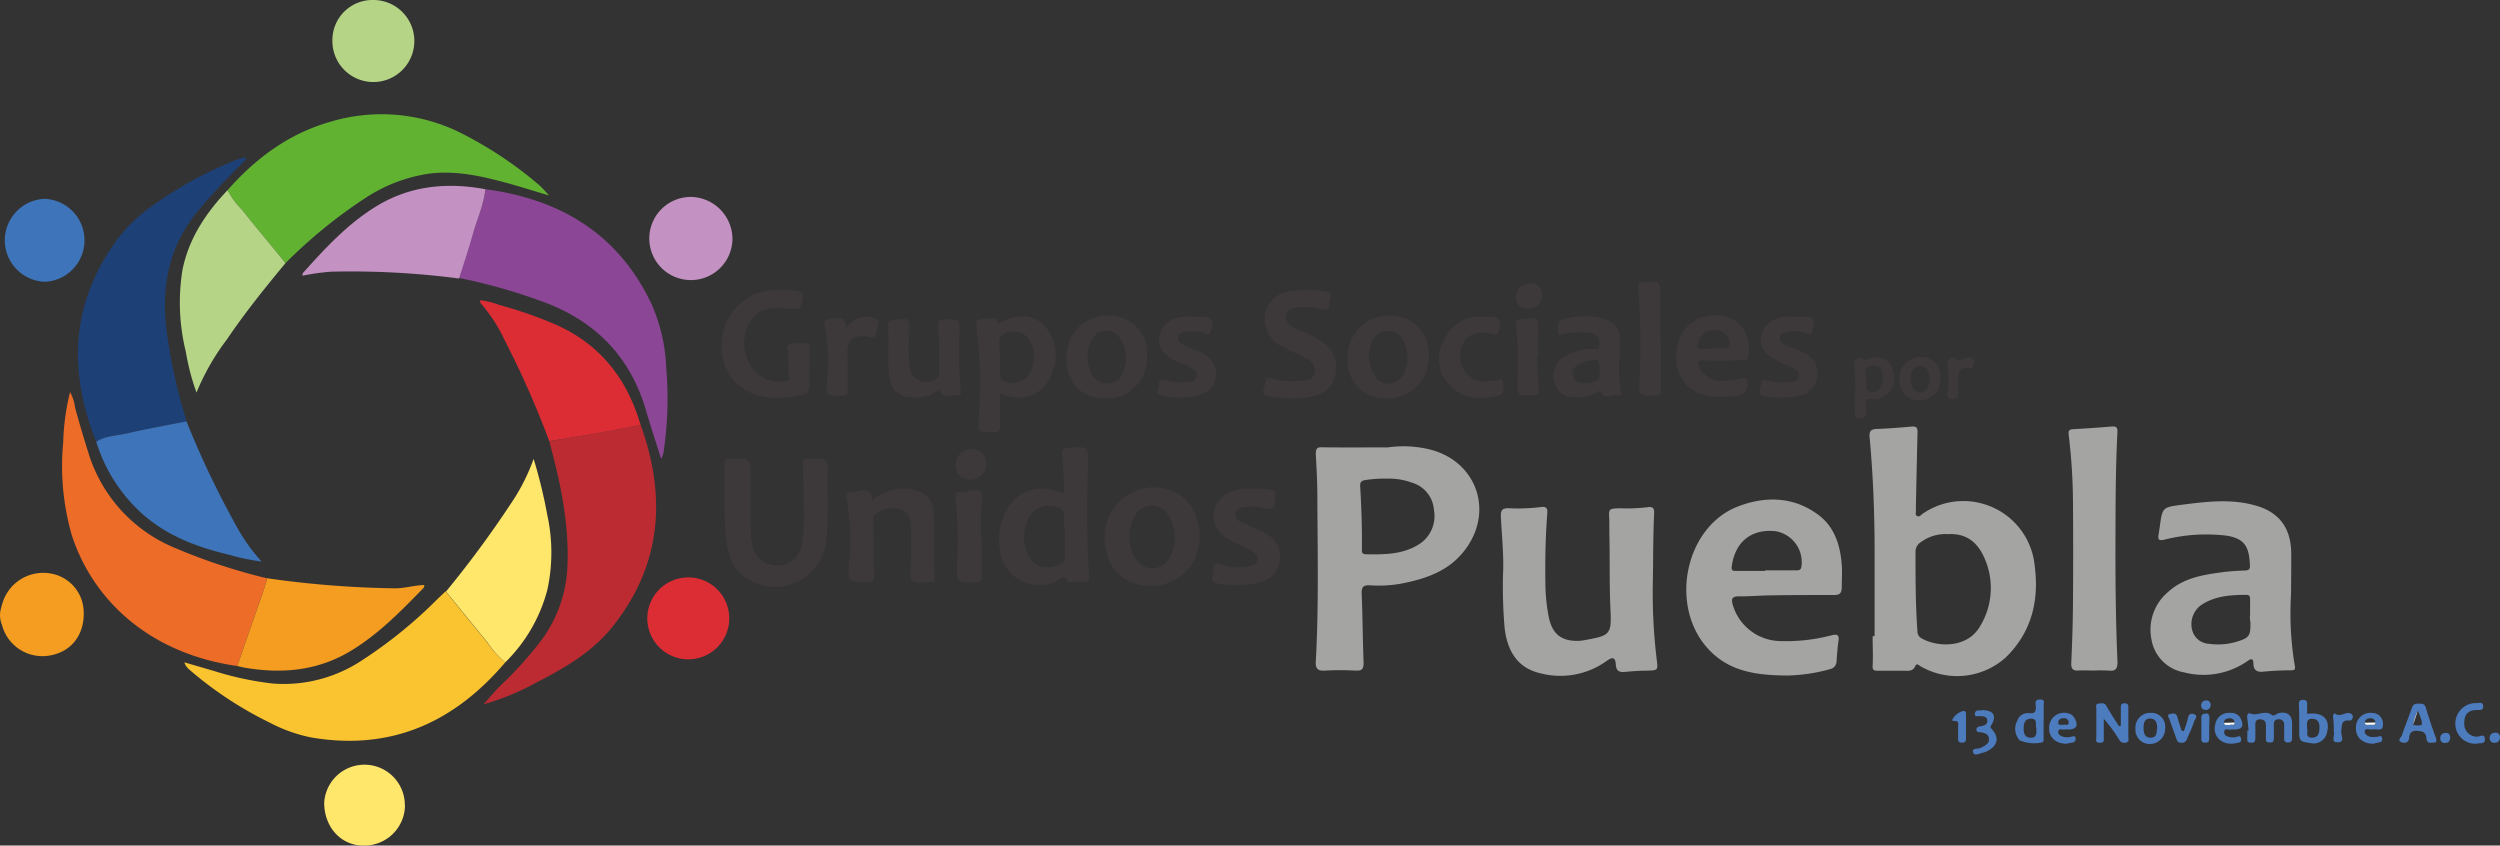 <svg xmlns="http://www.w3.org/2000/svg" viewBox="0 0 366.13 123.83"><rect x="0" y="0" width="366.13" height="123.83" fill="#333333" stroke="none"/><defs><style>.cls-1{fill:#f59d21;}.cls-2{fill:#a4a4a3;}.cls-3{fill:#bc2b32;}.cls-4{fill:#ed6c28;}.cls-5{fill:#1d4077;}.cls-6{fill:#8b4795;}.cls-7{fill:#62b232;}.cls-8{fill:#fac430;}.cls-9{fill:#3e74b9;}.cls-10{fill:#dc2d35;}.cls-11{fill:#c392c2;}.cls-12{fill:#ffe76c;}.cls-13{fill:#b5d486;}.cls-14{fill:#3d393a;}.cls-15{fill:#4c7bbe;}.cls-16{fill:#fff;}</style></defs><title>Recurso 1</title><g id="Capa_2" data-name="Capa 2"><g id="Capa_1-2" data-name="Capa 1"><path class="cls-1" d="M0,90a4.16,4.16,0,0,1,.23-1.18c0-.07,0-.15.06-.23A6.23,6.23,0,0,1,7.47,84a5.79,5.79,0,0,1,4.77,5.27c.25,3.48-1.62,6.09-4.8,6.7A6.12,6.12,0,0,1,.31,91.6c0-.11-.09-.23-.12-.34A4.33,4.33,0,0,1,0,90.07Z"/><path class="cls-2" d="M274.54,93.15c0-4.08,0-8.15,0-12.23,0-5.64-.21-11.26-.73-16.87-.08-.89.16-1.2,1.06-1.23,1.71-.06,3.43-.2,5.13-.35.9-.08.83.47.82,1.05q-.12,5.09-.22,10.19a8.5,8.5,0,0,0,0,1c0,.3-.17.7.18.87s.57-.2.82-.36A10.5,10.5,0,0,1,298,83c.64,5-.49,9.63-4.26,13.29a10.67,10.67,0,0,1-12.45,1.3c-.27-.17-.59-.51-.78-.07-.39.91-1.14.7-1.83.71-1.24,0-2.48,0-3.72,0-.54,0-.74-.1-.71-.74.08-1.43,0-2.88,0-4.32ZM285.3,78.23a6,6,0,0,0-4,1.18,1.62,1.62,0,0,0-.77,1.39c0,3.88,0,7.76.28,11.63a1.12,1.12,0,0,0,.52,1c2.13,1.32,6.75,1.68,8.69-1.77a10.76,10.76,0,0,0,.62-9.9C289.67,79.48,288,78.06,285.3,78.23Z"/><path class="cls-3" d="M93.81,62.2c3.83,10.59,3.08,20.58-4.11,29.59-2.91,3.65-6.91,6-11,8.09a37,37,0,0,1-7.89,3.27c.75-.83,1.58-1.85,2.51-2.77a54,54,0,0,0,6.08-6.77,19.51,19.51,0,0,0,3.71-10.82c.23-6.1-1-12-2.58-17.82,0-.11,0-.23-.06-.35C84.91,63.86,89.39,63.18,93.81,62.2Z"/><path class="cls-4" d="M34.75,97.54C22,95.73,13.61,88,10.49,78.3A36.58,36.58,0,0,1,9.26,64.78a33.92,33.92,0,0,1,1-7.36A6.3,6.3,0,0,1,11,59.72q.9,3.29,1.93,6.54a22,22,0,0,0,12.73,14A84.65,84.65,0,0,0,39.14,84.7c-.25.8-.48,1.6-.76,2.39Q36.57,92.32,34.75,97.54Z"/><path class="cls-5" d="M14.09,64.69c-4.22-10.6-3.68-20.67,3.36-30a23.23,23.23,0,0,1,5.29-4.84A55.45,55.45,0,0,1,34.5,23.47c.37-.15.75-.26,1.13-.38a1.71,1.71,0,0,1,.41,0c-.07.5-.48.71-.76,1-2.16,2.19-4.3,4.4-6.27,6.77-4.14,5-5.37,10.75-4.67,17.06a78,78,0,0,0,3,13.79c-2.9.58-5.82,1.09-8.7,1.76C17.09,63.81,15.46,63.81,14.09,64.69Z"/><path class="cls-6" d="M71.08,27.71C82,29.16,90.51,34.2,95.38,44.45a25.41,25.41,0,0,1,2.19,9.4A53,53,0,0,1,97.21,66a2.86,2.86,0,0,1-.39,1.19c-.75-2.4-1.53-4.74-2.22-7.11-2.35-8-7.57-13.22-15.4-16a83,83,0,0,0-12-3.38c.67-2.15,1.4-4.29,2-6.46S70.85,30,71.08,27.71Z"/><path class="cls-7" d="M33.33,27.85c4.12-4.69,9-8.28,15-10A26,26,0,0,1,68.13,19.8a57.09,57.09,0,0,1,10.8,7.28c.48.41.88.91,1.5,1.56-2.2-.66-4.18-1.29-6.18-1.84-3.71-1-7.43-1.86-11.33-1.38A23,23,0,0,0,53.51,29a72.34,72.34,0,0,0-11.68,9.52C39.71,36,37.56,33.4,35.5,30.78A12.1,12.1,0,0,1,33.33,27.85Z"/><path class="cls-8" d="M74,97c-7.49,8.81-16.76,13-28.43,11a22.55,22.55,0,0,1-6.07-2.17A54.63,54.63,0,0,1,27.65,98a2.2,2.2,0,0,1-.65-1l4.35,1.27A45.62,45.62,0,0,0,40,100.11a20.75,20.75,0,0,0,13.07-3.44,67,67,0,0,0,11.06-9l1.13-1.07c2,2.46,4,4.93,6,7.37A14.69,14.69,0,0,0,74,97Z"/><path class="cls-2" d="M203.28,65.52a16.27,16.27,0,0,1,6.18.32c6.88,1.77,9.4,9.17,5,14.81-2.32,3-5.67,4.13-9.23,4.82a18.43,18.43,0,0,1-4.53.25c-1-.05-1.32.2-1.28,1.23.14,3.35.15,6.71.28,10.06,0,1-.23,1.25-1.19,1.2a40,40,0,0,0-4.43,0c-1.07.06-1.44-.22-1.38-1.36.45-8,.26-16,.23-24,0-2.11-.11-4.23-.23-6.34,0-.76.15-1.06,1-1C196.89,65.55,200.08,65.52,203.28,65.52Zm-.17,4.57a19.71,19.71,0,0,0-3.13.21c-.61.1-.82.31-.78.91.18,3.07.29,6.14.25,9.22,0,.38,0,.73.54.74,2.65.05,5.29.06,7.67-1.36A4.89,4.89,0,0,0,210,74.68a4.48,4.48,0,0,0-3.24-4A9.67,9.67,0,0,0,203.11,70.1Z"/><path class="cls-2" d="M261.84,98.93c-5.14,0-8.78-.8-11.63-3.85-5.83-6.25-3.47-17.94,4.35-20.92,3.94-1.51,8-1.44,11.55,1.1,2.53,1.78,3.41,4.54,3.62,7.51.08,1,0,2.08,0,3.12s-.3,1.27-1.27,1.25c-3,0-5.92,0-8.87.05-1.64,0-3.27.17-4.91.14-1.13,0-1.14.47-.89,1.32a7.37,7.37,0,0,0,6.74,5.23,26.2,26.2,0,0,0,7.71-.84c1-.25,1.12.08,1,.9s-.2,1.9-.27,2.86A1.19,1.19,0,0,1,268,98,25,25,0,0,1,261.84,98.93ZM258.5,83.61v-.08h4.43c.39,0,.78.06.89-.53A4.6,4.6,0,0,0,260,77.79c-3.54-.35-5.88,1.57-6.38,5.13-.1.74.24.69.71.69Z"/><path class="cls-2" d="M220.12,84.14c.14-2.53-.16-5.52-.32-8.51,0-.87.15-1.2,1.09-1.2a28.22,28.22,0,0,0,4.79-.17c.78-.13,1,.22.92.94-.27,3.51-.33,7-.27,10.55a26.41,26.41,0,0,0,.47,4.52c.5,2.6,1.89,3.7,4.52,3.58a7.52,7.52,0,0,0,.95-.14c3.51-.62,3.76-.85,3.59-4.33-.18-3.76-.07-7.52-.17-11.27,0-.64,0-1.28,0-1.92-.11-1.73-.12-1.71,1.67-1.75a25.63,25.63,0,0,0,3.95-.16c.76-.13,1,.19.94.93-.15,3.19-.13,6.4-.18,9.59a81.85,81.85,0,0,0,.55,11.72c.21,1.65.22,1.65-1.42,1.7-1.08,0-2.16.08-3.23.18-.83.08-1.28-.15-1.33-1.06-.06-1.13-.49-1.15-1.38-.52a11.58,11.58,0,0,1-9.71,1.77c-3.1-.71-4.79-3-5.2-6.67A71.54,71.54,0,0,1,220.12,84.14Z"/><path class="cls-2" d="M335.53,87a46.26,46.26,0,0,0,.55,10.5c.13.62-.12.66-.59.67-1.36,0-2.72.07-4.06.2-.91.09-1.38-.24-1.41-1.12,0-1.07-.5-.69-1-.35a11.28,11.28,0,0,1-9.16,1.57,5.87,5.87,0,0,1-4.77-4.8,7.22,7.22,0,0,1,2.46-7c2.28-2.07,5.19-2.51,8.09-2.89,1-.13,2.07-.18,3.1-.23.46,0,.79-.1.77-.65-.1-2.61-.59-4-3.41-4.45a25,25,0,0,0-9.14.59c-.78.18-.94,0-.84-.71.06-.39.13-.79.18-1.18.39-2.84.39-2.86,3.25-3.23,3.45-.44,6.9-.87,10.35,0,3.66.89,5.54,3.14,5.65,6.87C335.58,82.88,335.53,85,335.53,87Zm-6,3.13h0q0-1.14,0-2.27c0-.38,0-.74-.54-.74-2.34,0-4.64.16-6.65,1.51a3.44,3.44,0,0,0-1.3,3.61,2.67,2.67,0,0,0,2.51,2.05,9.49,9.49,0,0,0,3.91-.28c2-.6,2.15-.87,2.12-2.93C329.5,90.8,329.5,90.48,329.5,90.16Z"/><path class="cls-9" d="M14.09,64.69c1.38-.88,3-.87,4.52-1.22,2.88-.67,5.8-1.18,8.7-1.76a134.35,134.35,0,0,0,7.42,15.53,25.58,25.58,0,0,0,3.59,5,31.48,31.48,0,0,1-4.78-1c-5.28-1.24-10.21-3.22-14-7.25A23.4,23.4,0,0,1,14.09,64.69Z"/><path class="cls-10" d="M93.81,62.2c-4.43,1-8.91,1.66-13.37,2.41a135.2,135.2,0,0,0-6.51-14.74,23.1,23.1,0,0,0-3.33-5.23c-.16-.17-.36-.34-.26-.67a12,12,0,0,1,2.75.68,62.49,62.49,0,0,1,8.12,2.81C87.81,50.32,91.81,55.4,93.81,62.2Z"/><path class="cls-1" d="M34.75,97.54q1.82-5.23,3.64-10.46c.27-.79.51-1.59.76-2.39a143.83,143.83,0,0,0,18.72,1.47c1.43,0,2.8-.44,4.29-.49-.06.22-.06.36-.13.43-3.26,3.35-6.52,6.7-10.55,9.16-4.77,2.92-9.94,3.45-15.35,2.57C35.66,97.77,35.21,97.64,34.75,97.54Z"/><path class="cls-11" d="M71.08,27.71c-.23,2.31-1.24,4.41-1.85,6.62s-1.33,4.31-2,6.46a121.23,121.23,0,0,0-18.74-1,32.3,32.3,0,0,0-4.19.59c0-.21,0-.35.08-.41,3.3-3.7,6.68-7.34,11-9.92C60.26,27.16,65.57,26.69,71.08,27.71Z"/><path class="cls-12" d="M74,97a14.69,14.69,0,0,1-2.68-3c-2-2.44-4-4.91-6-7.37a152.22,152.22,0,0,0,9.51-12.89,28.78,28.78,0,0,0,3.32-6.54,72.37,72.37,0,0,1,2,8.22,25.65,25.65,0,0,1,0,11A23.14,23.14,0,0,1,74,97Z"/><path class="cls-13" d="M33.33,27.85a12.1,12.1,0,0,0,2.17,2.93c2.06,2.62,4.21,5.17,6.32,7.75-3,3.61-5.95,7.28-8.59,11.18a34.49,34.49,0,0,0-4.45,7.78,33.29,33.29,0,0,1-1.56-5.95,30.11,30.11,0,0,1-.5-12C27.64,34.95,30.14,31.2,33.33,27.85Z"/><path class="cls-2" d="M306.69,98.2c-.76,0-1.52-.05-2.28,0s-1.11-.21-1.07-1.07c.13-2.91.23-5.83.25-8.74q.06-7.55,0-15.11a84.85,84.85,0,0,0-.62-9.55c-.06-.51-.06-.84.6-.87q2.87-.16,5.73-.4c.93-.08.81.51.79,1.07-.29,5.79-.26,11.58-.28,17.38,0,5.36.07,10.71.3,16.06,0,1-.29,1.34-1.26,1.24A20.9,20.9,0,0,0,306.69,98.2Z"/><path class="cls-14" d="M106.08,73.4c0-1.8,0-3.6,0-5.39,0-.7.21-.85.87-.86,3,0,3-.07,3,2.9,0,2.6,0,5.19,0,7.79a10.28,10.28,0,0,0,.27,2.13,3.67,3.67,0,0,0,7.18-.08,23.19,23.19,0,0,0,.28-5.13c0-2.24,0-4.47-.1-6.71,0-.65.09-.89.81-.9,2.87,0,2.9-.07,2.84,2.8-.07,3,.15,6.07-.22,9.1a7.54,7.54,0,0,1-11.64,5.68c-2.16-1.29-2.72-3.43-3-5.7C106.11,77.15,106.15,75.27,106.08,73.4Z"/><path class="cls-14" d="M155.77,72.21a37.35,37.35,0,0,0-.23-5.61c-.09-.64.08-.9.78-1,3.06-.24,3.08-.26,3,2.78-.16,5.36-.15,10.71.17,16.06,0,.59-.1.79-.68.77s-1.28,0-1.92.07c-.16,0-.43,0-.46,0-.64-1.56-1.42-.25-2,0a5.82,5.82,0,0,1-8-4.78,9.53,9.53,0,0,1,.08-3.34C147.53,72.44,151.13,70.5,155.77,72.21Zm.24,6.7h0c-.06-1.11-.19-2.23-.18-3.34,0-.82-.43-1.12-1.09-1.31a3.32,3.32,0,0,0-4.37,2.25,6.18,6.18,0,0,0-.22,3.64c.61,2.46,2.28,3.44,4.65,2.68.79-.25,1.3-.67,1.19-1.64A19.74,19.74,0,0,1,156,78.91Z"/><path class="cls-10" d="M100.69,96.56a6,6,0,1,1,6.11-5.91A6,6,0,0,1,100.69,96.56Z"/><path class="cls-11" d="M107.27,35a6.09,6.09,0,1,1-6-6.16A6.19,6.19,0,0,1,107.27,35Z"/><path class="cls-9" d="M6.51,29.12a6.08,6.08,0,0,1,.06,12.15,6.08,6.08,0,0,1-.06-12.15Z"/><path class="cls-13" d="M48.68,5.93a5.87,5.87,0,0,1,6-5.93,6,6,0,0,1,6,6.1,6,6,0,1,1-12-.17Z"/><path class="cls-14" d="M168.46,85.79c-4.06,0-6.71-2.81-6.68-7a7.16,7.16,0,0,1,7.28-7.4c4,.09,6.65,2.93,6.61,7.09A7,7,0,0,1,168.46,85.79Zm3.6-7a6.52,6.52,0,0,0-.92-3.29,2.82,2.82,0,0,0-4.93,0,6.21,6.21,0,0,0,.22,6.47,2.79,2.79,0,0,0,4.73-.11A6,6,0,0,0,172.06,78.77Z"/><path class="cls-12" d="M59.31,117.94a5.94,5.94,0,0,1-6,5.89c-3.3.07-5.83-2.64-5.83-6.27a5.91,5.91,0,0,1,11.81.38Z"/><path class="cls-14" d="M127.65,73.35a6.86,6.86,0,0,1,6.46-1.52A3.28,3.28,0,0,1,136.76,75c.11,3.23.07,6.47.1,9.71,0,.42-.15.59-.55.54h-.12c-3,.2-3,.2-2.81-2.77.09-1.76.09-3.52,0-5.28,0-1.1-.24-2.19-1.51-2.6a4.09,4.09,0,0,0-3.72.76c-.42.29-.23.73-.23,1.11,0,2.6,0,5.2.1,7.8,0,.77-.17,1-1,1-2.88,0-2.87,0-2.65-2.9a34.38,34.38,0,0,0-.41-9.43c-.16-.77.06-.9.72-.9a5.46,5.46,0,0,0,1.19-.16C127,71.64,127.75,71.8,127.65,73.35Z"/><path class="cls-14" d="M146.25,47.44c2.2-1.4,4.6-1.46,6.24-.19a6.38,6.38,0,0,1,1.75,6.89c-1.11,3.61-4.14,5-7.77,3.5,0,1.6,0,3.18,0,4.76,0,.66-.13.89-.84.9-2.42,0-2.42.07-2.28-2.38A69.07,69.07,0,0,0,143,47.76c-.1-.71,0-1,.74-1,.36,0,.71-.08,1.07-.11C145.79,46.54,145.79,46.55,146.25,47.44Zm5.17,4.72c0-2.72-1.91-4.25-4.15-3.35a1.22,1.22,0,0,0-.93,1.33c.1,1.51.13,3,.09,4.55,0,.9.42,1.18,1.18,1.31C149.94,56.38,151.44,54.88,151.42,52.16Z"/><path class="cls-14" d="M118.53,54c0,.4,0,.8,0,1.2,0,2.49,0,2.51-2.43,2.88a12.4,12.4,0,0,1-4.64-.06,7.26,7.26,0,0,1-5.8-7.22,8.16,8.16,0,0,1,5.69-8,14.3,14.3,0,0,1,5.47-.2c.52.06.84.22.74.91-.29,1.91-.25,1.88-2.2,1.69s-4.07-.25-5.36,1.75a6,6,0,0,0-.26,6.26,4.86,4.86,0,0,0,5.44,2.57c.45-.09.49-.25.41-.63-.26-1.38,0-2.8-.29-4.17,0-.12-.08-.3,0-.35.8-.74,1.79-.19,2.67-.35.57-.1.64.25.63.72,0,1,0,2,0,3Z"/><path class="cls-14" d="M188.84,58.35a16.51,16.51,0,0,1-3.08-.33c-.65-.09-.88-.41-.68-1.05a7,7,0,0,0,.23-1c.09-.62.35-.76,1-.55a10.2,10.2,0,0,0,4.39.33c.78-.08,1.66-.17,1.85-1.19a1.82,1.82,0,0,0-1.14-2c-1.16-.62-2.37-1.15-3.53-1.76a4.33,4.33,0,0,1-2.58-3.37,4.07,4.07,0,0,1,3.52-4.76,16,16,0,0,1,5.37,0c.61.07.81.39.64,1a2.16,2.16,0,0,0-.15.7c.06,1.06-.45,1.14-1.3.86a8.33,8.33,0,0,0-3.33-.2c-.73.05-1.47.23-1.66,1.09a1.53,1.53,0,0,0,1,1.81c1.12.53,2.26,1,3.35,1.57,2.28,1.2,3.13,2.76,2.89,5a3.77,3.77,0,0,1-2.46,3.25A10.5,10.5,0,0,1,188.84,58.35Z"/><path class="cls-14" d="M183.47,71.62a15.76,15.76,0,0,1,1.79,0c1.68.19,1.63.21,1.44,1.85-.12,1-.46,1.33-1.47,1a6.62,6.62,0,0,0-3.2-.18c-.5.06-1,.24-1.1.91a1.13,1.13,0,0,0,.76,1.22c1.05.47,2.12.9,3.16,1.4,2,1,2.81,2.33,2.57,4.38-.2,1.65-1.45,2.84-3.51,3.26a15.52,15.52,0,0,1-5.48,0c-.76-.12-1.12-.44-.84-1.25a2.79,2.79,0,0,0,.14-.82c0-.78.31-1,1.09-.72a8.76,8.76,0,0,0,4.14.26c.54-.08,1-.22,1.22-.8s-.25-1.07-.71-1.37a12.66,12.66,0,0,0-1.59-.82,15.85,15.85,0,0,1-2.54-1.32,3.68,3.68,0,0,1,.4-6.33A6.35,6.35,0,0,1,183.47,71.62Z"/><path class="cls-14" d="M168,52.17a5.94,5.94,0,0,1-6.19,6.19c-3.42,0-5.67-2.39-5.63-5.92a6,6,0,0,1,6.17-6.23A5.54,5.54,0,0,1,168,52.17Zm-8.7.12a4.75,4.75,0,0,0,.46,2.23,2.56,2.56,0,0,0,2.42,1.66,2.52,2.52,0,0,0,2.32-1.78,5,5,0,0,0-.41-4.8,2.38,2.38,0,0,0-4.1,0A4.38,4.38,0,0,0,159.29,52.29Z"/><path class="cls-14" d="M203,58.36a5.49,5.49,0,0,1-5.64-5.83,6.1,6.1,0,0,1,6.24-6.32,5.58,5.58,0,0,1,5.64,5.87A6,6,0,0,1,203,58.36Zm3.13-6.15a5.8,5.8,0,0,0-.63-2.31,2.46,2.46,0,0,0-2.3-1.43A2.44,2.44,0,0,0,201,50a4.78,4.78,0,0,0-.45,2.79c.27,2.18,1.46,3.52,3,3.4S206.12,54.48,206.13,52.21Z"/><path class="cls-14" d="M256.12,51.16c0,1.57,0,1.58-1.62,1.61s-3.36.09-5,0c-.94,0-1,.3-.64,1a3.6,3.6,0,0,0,3.75,2,21.33,21.33,0,0,0,2.6-.37c.59-.11.68,0,.72.64.07,1.25-.44,1.83-1.65,1.93a16.79,16.79,0,0,1-3.94.07,5.57,5.57,0,0,1-4.85-6c.12-3.34,2.21-5.66,5.28-5.88C254.14,46.06,256.09,47.82,256.12,51.16Zm-5.22-.06V51c.56,0,1.11,0,1.67,0,.75.05.84-.26.7-.92a2,2,0,0,0-1.86-1.71,2.3,2.3,0,0,0-2.52,1.39c-.54,1.14-.41,1.35.82,1.33Z"/><path class="cls-14" d="M137.68,57a5.94,5.94,0,0,1-4.54,1.17,3,3,0,0,1-2.82-2.78c-.42-2.22-.09-4.47-.23-6.7-.11-1.82-.06-1.74,1.73-1.94,1.2-.13,1.51.19,1.38,1.37a26.87,26.87,0,0,0,0,5.39,2.43,2.43,0,0,0,4,1.88c.39-.26.34-.59.34-.94,0-2.2,0-4.4-.14-6.6,0-.71,0-1.06.89-1.07,2.29,0,2.29-.09,2.2,2.22a62.7,62.7,0,0,0,.22,8.15c.05.6-.11.85-.68.74C139.2,57.74,138,58.68,137.68,57Z"/><path class="cls-14" d="M237.15,52.93a19.57,19.57,0,0,0,.25,4.3c.08.54,0,.8-.56.67-.78-.2-1.83.78-2.37-.57-.12-.31-.41.06-.57.15a5.57,5.57,0,0,1-3.22.7,3,3,0,0,1-3-2,3.38,3.38,0,0,1,1-3.68,7.25,7.25,0,0,1,4.23-1.4c.47-.05,1.31.4,1.32-.67A1.47,1.47,0,0,0,233,48.77a13.16,13.16,0,0,0-3.82.08c-.36.06-1,.47-1-.14s-.25-1.63.57-1.86a10.49,10.49,0,0,1,6.69,0,2.83,2.83,0,0,1,1.77,2.37A20.63,20.63,0,0,1,237.15,52.93Zm-2.87,1.35c0-1.68-.08-1.72-1.75-1.41a5.28,5.28,0,0,0-1.23.41,1.48,1.48,0,0,0-.92,1.64c.15,1.23,1.11,1.22,2,1.18C234,56,234.32,55.67,234.28,54.28Z"/><path class="cls-14" d="M174.65,46.38c.4,0,.8,0,1.2,0,1.75.1,2.05.58,1.45,2.22-.17.46-.39.34-.73.26a6.39,6.39,0,0,0-3.19-.22c-.38.1-.79.21-.86.71a1,1,0,0,0,.61,1.06c.9.42,1.84.77,2.73,1.21,1.66.81,2.36,1.94,2.2,3.48S177,57.6,175.16,58a12.9,12.9,0,0,1-4.89,0c-1.37-.22-.46-1.17-.51-1.77-.06-.78.48-.7,1-.52a7.93,7.93,0,0,0,3,.23c.59,0,1.3,0,1.47-.76s-.48-1.12-1-1.41-1.31-.59-2-.9c-2-1-2.76-2.18-2.4-3.78s1.77-2.67,3.86-2.75c.32,0,.64,0,1,0Z"/><path class="cls-14" d="M262.84,46.38c.4,0,.8,0,1.2,0,1.82.1,1.77.1,1.45,1.9-.12.7-.3.71-.91.54a5.6,5.6,0,0,0-3.07-.18c-.38.11-.79.22-.87.71a1,1,0,0,0,.62,1.05c.93.44,1.9.81,2.83,1.25a3.18,3.18,0,0,1,2.07,2.7c.15,2-.89,3.31-3.06,3.71a15,15,0,0,1-4.53,0c-1.27-.15-.71-1-.69-1.68,0-.94.51-.85,1.14-.64a8.07,8.07,0,0,0,3.09.2c.56,0,1.19-.14,1.32-.8s-.36-.95-.83-1.19c-.67-.35-1.37-.63-2.05-1-2.19-1-2.94-2.23-2.55-4,.33-1.53,1.89-2.54,4-2.6h.84Z"/><path class="cls-14" d="M217.25,46.38c.28,0,.56,0,.84,0,1.67.1,2,.74,1.33,2.31-.18.4-.38.31-.65.25a9.89,9.89,0,0,0-1.05-.2c-2.4-.2-3.8,1-3.85,3.29a3.61,3.61,0,0,0,3.91,3.86,6.21,6.21,0,0,1,1.18-.13c.4.06,1.07-.72,1.12.09s.49,1.87-.84,2.16c-2.53.54-5,.48-6.89-1.54a5.58,5.58,0,0,1-1-6.45A5.8,5.8,0,0,1,217.25,46.38Z"/><path class="cls-14" d="M243.26,49.61c0,2.47,0,4.95,0,7.42,0,.7-.16.87-.84.88C240,58,240,58,240.11,55.5a102.43,102.43,0,0,0-.18-13.28c0-.6,0-.84.68-.89,2.64-.19,2.63-.21,2.54,2.42,0,.36,0,.72,0,1.08q0,2.4,0,4.79Z"/><path class="cls-14" d="M143.77,78.52c0,2,0,4,0,6,0,.56-.1.73-.7.76-3,.13-3,.15-2.89-2.82a55.6,55.6,0,0,0-.26-9.32c-.11-.74,0-1.15.88-1.08s2.23-.71,2.82,0,.08,1.83.08,2.78c0,1.24,0,2.47,0,3.71Z"/><path class="cls-14" d="M124,48a3.59,3.59,0,0,1,4-1.47c.69.16.82.49.64,1.08a6.53,6.53,0,0,0-.23.93c-.11.76-.36,1-1.23.79-1.75-.39-3.25.26-3.09,2.57.12,1.71,0,3.43.06,5.14,0,.62,0,.91-.8.92-2.41,0-2.4.06-2.23-2.38a27.4,27.4,0,0,0-.33-7.74c-.17-.78.08-1.09.84-1.1.16,0,.32,0,.47-.06C123.53,46.49,123.53,46.49,124,48Z"/><path class="cls-14" d="M225.11,52.21c.07,1.6.12,3.19.22,4.79,0,.62,0,.91-.79.92-2.32,0-2.3.07-2.29-2.22a48.65,48.65,0,0,0-.22-7.9c-.1-.65,0-1,.78-1.05,2.55-.32,2.53-.37,2.42,2.22,0,1.08,0,2.16,0,3.24Z"/><path class="cls-14" d="M271.75,57.36c-.06-1.24-.08-2.48-.18-3.71-.08-1,.46-1.57,1.28-1.11a1,1,0,0,0,1,0,2.44,2.44,0,0,1,3.34,1.59,3.09,3.09,0,0,1-3.41,4.3c-.52-.06-.52.16-.51.51a12.33,12.33,0,0,0,0,1.32c.09.71-.12,1-.9,1s-.75-.46-.74-1c0-1,0-1.92,0-2.88Zm1.52-1.81c.29.6-.58,1.88,1,1.85.93,0,1.52-.87,1.48-2.09s-.6-1.79-1.5-1.77C272.76,53.59,273.31,54.68,273.27,55.54Z"/><path class="cls-14" d="M284.18,55.42a3,3,0,0,1-3.13,3.18,2.83,2.83,0,0,1-2.88-3.11,3.07,3.07,0,0,1,3.15-3.19A2.77,2.77,0,0,1,284.18,55.42Zm-1.59.13c0-1.19-.53-2-1.36-2s-1.4.67-1.42,1.82.52,2.11,1.4,2.11S282.57,56.68,282.59,55.54Z"/><path class="cls-15" d="M310.6,106.27c0-.83,0-1.65,0-2.48,0-.41-.05-.81.57-.79s.53.45.53.83c0,1.36,0,2.71,0,4.07,0,.32.2.76-.36.86a.87.87,0,0,1-1-.45,20.67,20.67,0,0,0-2.24-3.05c0,.87,0,1.75,0,2.62,0,.42.16.92-.58.9s-.51-.47-.51-.85c0-1.36,0-2.71,0-4.07,0-.32-.19-.79.38-.83s.83-.12,1.13.41c.56,1,1.2,1.95,1.81,2.92Z"/><path class="cls-15" d="M329.31,107c-.06-.59-.1-1.19-.19-1.78-.06-.41,0-.89.46-.72,1,.42,2.1-.57,3.1.19.36.28.66-.14,1-.23,1.2-.32,2,.21,2,1.44,0,.72,0,1.43,0,2.15,0,.41-.08.68-.58.69s-.59-.24-.58-.66c0-.64,0-1.28,0-1.91a.74.74,0,0,0-.8-.83c-.61,0-.72.36-.71.86s0,1.2,0,1.79-.07.76-.64.75-.53-.34-.52-.72c0-.56,0-1.12,0-1.67s-.11-1-.84-1-.72.47-.71,1,0,1.12,0,1.67-.06.75-.64.75-.57-.37-.54-.79,0-.64,0-1Z"/><path class="cls-14" d="M142.38,65.8a2,2,0,0,1,2.09,2.1,2.36,2.36,0,0,1-2.37,2.35,2,2,0,0,1-2.15-2.07A2.3,2.3,0,0,1,142.38,65.8Z"/><path class="cls-15" d="M356.14,108.75c-.59.15-.75-.24-.8-.72-.09-.83-.59-.94-1.33-1s-1.13.28-1.18,1-.57.86-1.08.69c-.73-.24-.13-.73,0-1,.45-1.36,1-2.68,1.46-4,.19-.62.54-.68,1.06-.67s.81,0,1,.6c.44,1.49.95,3,1.47,4.42C356.9,108.58,356.83,108.85,356.14,108.75Zm-2.76-2.58c1.61.2,1.62.17.72-2.14A8,8,0,0,0,353.39,106.18Z"/><path class="cls-15" d="M337.89,104.55c2.29-.32,3.41.76,2.91,2.71a2,2,0,0,1-2.41,1.57c-1.67-.26-1.66-.26-1.66-2,0-1.19,0-2.39-.05-3.58,0-.48,0-.74.59-.75s.64.29.62.75S337.89,104.11,337.89,104.55Zm0,2.15c.17.42-.38,1.33.72,1.33.91,0,1.06-.69,1.08-1.4s-.18-1.33-1-1.36C337.7,105.23,337.86,106,337.88,106.7Z"/><path class="cls-15" d="M299.29,105.72c0,.8,0,1.6,0,2.39,0,.23.05.48-.22.62a5.43,5.43,0,0,1-3.29-.31,2.49,2.49,0,0,1-.33-2.9,1.61,1.61,0,0,1,1.7-1.08c.83.1,1.05-.21,1-1-.06-.45-.18-1,.62-1s.52.55.53.93c0,.76,0,1.52,0,2.27Zm-1.06.91c-.23-.38.3-1.39-.79-1.38-.93,0-1.09.76-1.07,1.53s.24,1.26,1.08,1.26S298.25,107.37,298.23,106.63Z"/><path class="cls-14" d="M285.35,56.14a14.22,14.22,0,0,0-.17-2.62c-.14-.8.68-1.51,1.18-1s.81.15,1.22,0a1.4,1.4,0,0,1,1.48.08c.33.28-.07.66-.1,1,0,.54-.4.31-.7.28-1-.09-1.49.35-1.46,1.38,0,.8,0,1.6,0,2.39s-.25.76-.82.77-.86-.16-.75-.81A11.54,11.54,0,0,0,285.35,56.14Z"/><path class="cls-15" d="M362.74,108.91a2.91,2.91,0,0,1-3.15-2.94,3,3,0,0,1,3.16-3c.32,0,.89-.22.92.43s-.44.58-.89.58c-1.3,0-1.89.62-1.88,1.91a1.86,1.86,0,0,0,1.89,2c.37,0,1.08-.52,1.13.33S363.14,108.76,362.74,108.91Z"/><path class="cls-14" d="M223.83,45.22A1.69,1.69,0,0,1,222,43.44a2,2,0,0,1,2.11-1.95,1.6,1.6,0,0,1,1.72,1.71A1.9,1.9,0,0,1,223.83,45.22Z"/><path class="cls-15" d="M302.64,108.92c-1.66,0-2.65-1.05-2.54-2.41a2.18,2.18,0,0,1,2.63-2.08,1.47,1.47,0,0,1,1.12.79c.57,1,.26,1.6-.92,1.62a3,3,0,0,0-.6,0c-.31.07-.82-.24-.89.28s.38.65.76.79a2.1,2.1,0,0,0,1.06,0c.28,0,.67-.31.73.25,0,.38-.21.57-.58.61S302.78,108.9,302.64,108.92Zm-.47-2.76c.28-.11.8.2.8-.36a.66.66,0,0,0-.73-.62c-.45,0-.82.2-.81.66S301.9,106.09,302.17,106.16Z"/><path class="cls-15" d="M315,104.4a2,2,0,0,1,2.09,2.21,2.24,2.24,0,0,1-2.19,2.35,2.08,2.08,0,0,1-2.16-2.19A2.17,2.17,0,0,1,315,104.4Zm.93,2.33c0-.73-.14-1.47-1-1.5s-1,.66-1,1.34.1,1.44,1,1.46S315.85,107.38,315.89,106.73Z"/><path class="cls-15" d="M347.57,108.92c-1.62,0-2.61-1-2.54-2.35a2.12,2.12,0,0,1,2.44-2.15,1.55,1.55,0,0,1,1.52,1.65c0,.55-.15.82-.73.77a4.09,4.09,0,0,0-1,0c-.32,0-.84-.22-.93.22s.39.74.82.85a4.16,4.16,0,0,0,.94,0c.27,0,.66-.33.77.18s-.22.63-.63.67Zm-.49-2.75c.28-.12.8.2.81-.35a.67.67,0,0,0-.73-.63c-.45,0-.82.21-.82.66S346.81,106.09,347.08,106.17Z"/><path class="cls-15" d="M326.61,104.41a1.53,1.53,0,0,1,1.6.94c.44,1,.14,1.46-.94,1.49a1.85,1.85,0,0,0-.48,0c-.36.11-1-.3-1.05.33s.56.72,1,.81c.19,0,.4,0,.6,0s.75-.44.87.18-.37.6-.77.68c-2,.42-3.49-1-3-2.8A2,2,0,0,1,326.61,104.41Zm-.09,1.78c.17-.23.75.24.74-.38a.68.68,0,0,0-.74-.62c-.45,0-.82.22-.82.67S326.19,106.09,326.52,106.18Z"/><path class="cls-15" d="M290.28,104c1.7,0,2.19.85,1.33,2.23-.18.29-.1.34.08.54,1.11,1.2.92,2.36-.5,3.15a2.73,2.73,0,0,1-.77.31c-.51.1-1.27.58-1.46-.07s.72-.43,1.11-.63c.58-.31,1.24-.54,1.22-1.29s-.65-.91-1.28-1c-.24,0-.51,0-.55-.34s.2-.47.51-.52c.53-.09,1.15-.22,1.08-.87s-.71-.62-1.24-.63c-.26,0-.64.1-.59-.35C289.29,103.83,289.93,104.14,290.28,104Z"/><path class="cls-15" d="M319.84,107.07c.18-.55.4-1.1.53-1.67s.23-1,.88-.83c.81.26.16.8.06,1.15-.25.83-.65,1.62-1,2.44a.78.78,0,0,1-.86.62c-.47,0-.61-.25-.73-.62-.32-.94-.67-1.87-1-2.82-.08-.24-.45-.64.08-.77s.89-.17,1.07.43.42,1.35.63,2Z"/><path class="cls-15" d="M341.79,106.74q0-.72-.08-1.43a.49.49,0,0,0,0-.12c-.11-.35.06-.85.34-.64.85.6,1.78-.7,2.48.19.14.17,0,.82-.45.78-1.29-.11-1.07.76-1.2,1.55-.09.57.66,1.69-.59,1.64-1,0-.3-1.07-.5-1.61a1.12,1.12,0,0,1,0-.36Z"/><path class="cls-15" d="M287.92,106.42c0,.6,0,1.2,0,1.79,0,.42-.19.55-.58.55s-.58-.13-.57-.55q0-1,0-1.91c0-.22.09-.48-.16-.65s-1,.13-.55-.48a2.33,2.33,0,0,1,1.53-1.05c.31,0,.33.27.33.52q0,.9,0,1.79Z"/><path class="cls-15" d="M323.54,106.68c0,.48,0,1,0,1.44s-.1.67-.59.65-.56-.17-.56-.58c0-1,0-2.08,0-3.11,0-.55.35-.54.71-.58s.48.29.48.62Q323.54,105.9,323.54,106.68Z"/><path class="cls-15" d="M365.4,108.78a.66.66,0,0,1-.78-.69.72.72,0,0,1,.73-.77.63.63,0,0,1,.77.68A.73.73,0,0,1,365.4,108.78Z"/><path class="cls-15" d="M358.84,108c0,.45-.2.76-.67.8a.64.64,0,0,1-.79-.65.73.73,0,0,1,.8-.8C358.61,107.3,358.81,107.55,358.84,108Z"/><path class="cls-15" d="M323.76,103.27a.69.69,0,0,1-.78.69.59.59,0,0,1-.61-.61.69.69,0,0,1,.73-.77C323.51,102.57,323.75,102.83,323.76,103.27Z"/><path class="cls-16" d="M353.39,106.18a8,8,0,0,1,.72-2.14"/><path class="cls-16" d="M347.89,105.81c0,.56-.53.24-.81.35-.27-.08-.74.17-.74-.32"/><path class="cls-16" d="M327.27,105.81c0,.61-.57.15-.74.38-.34-.1-.81.15-.81-.33"/></g></g></svg>